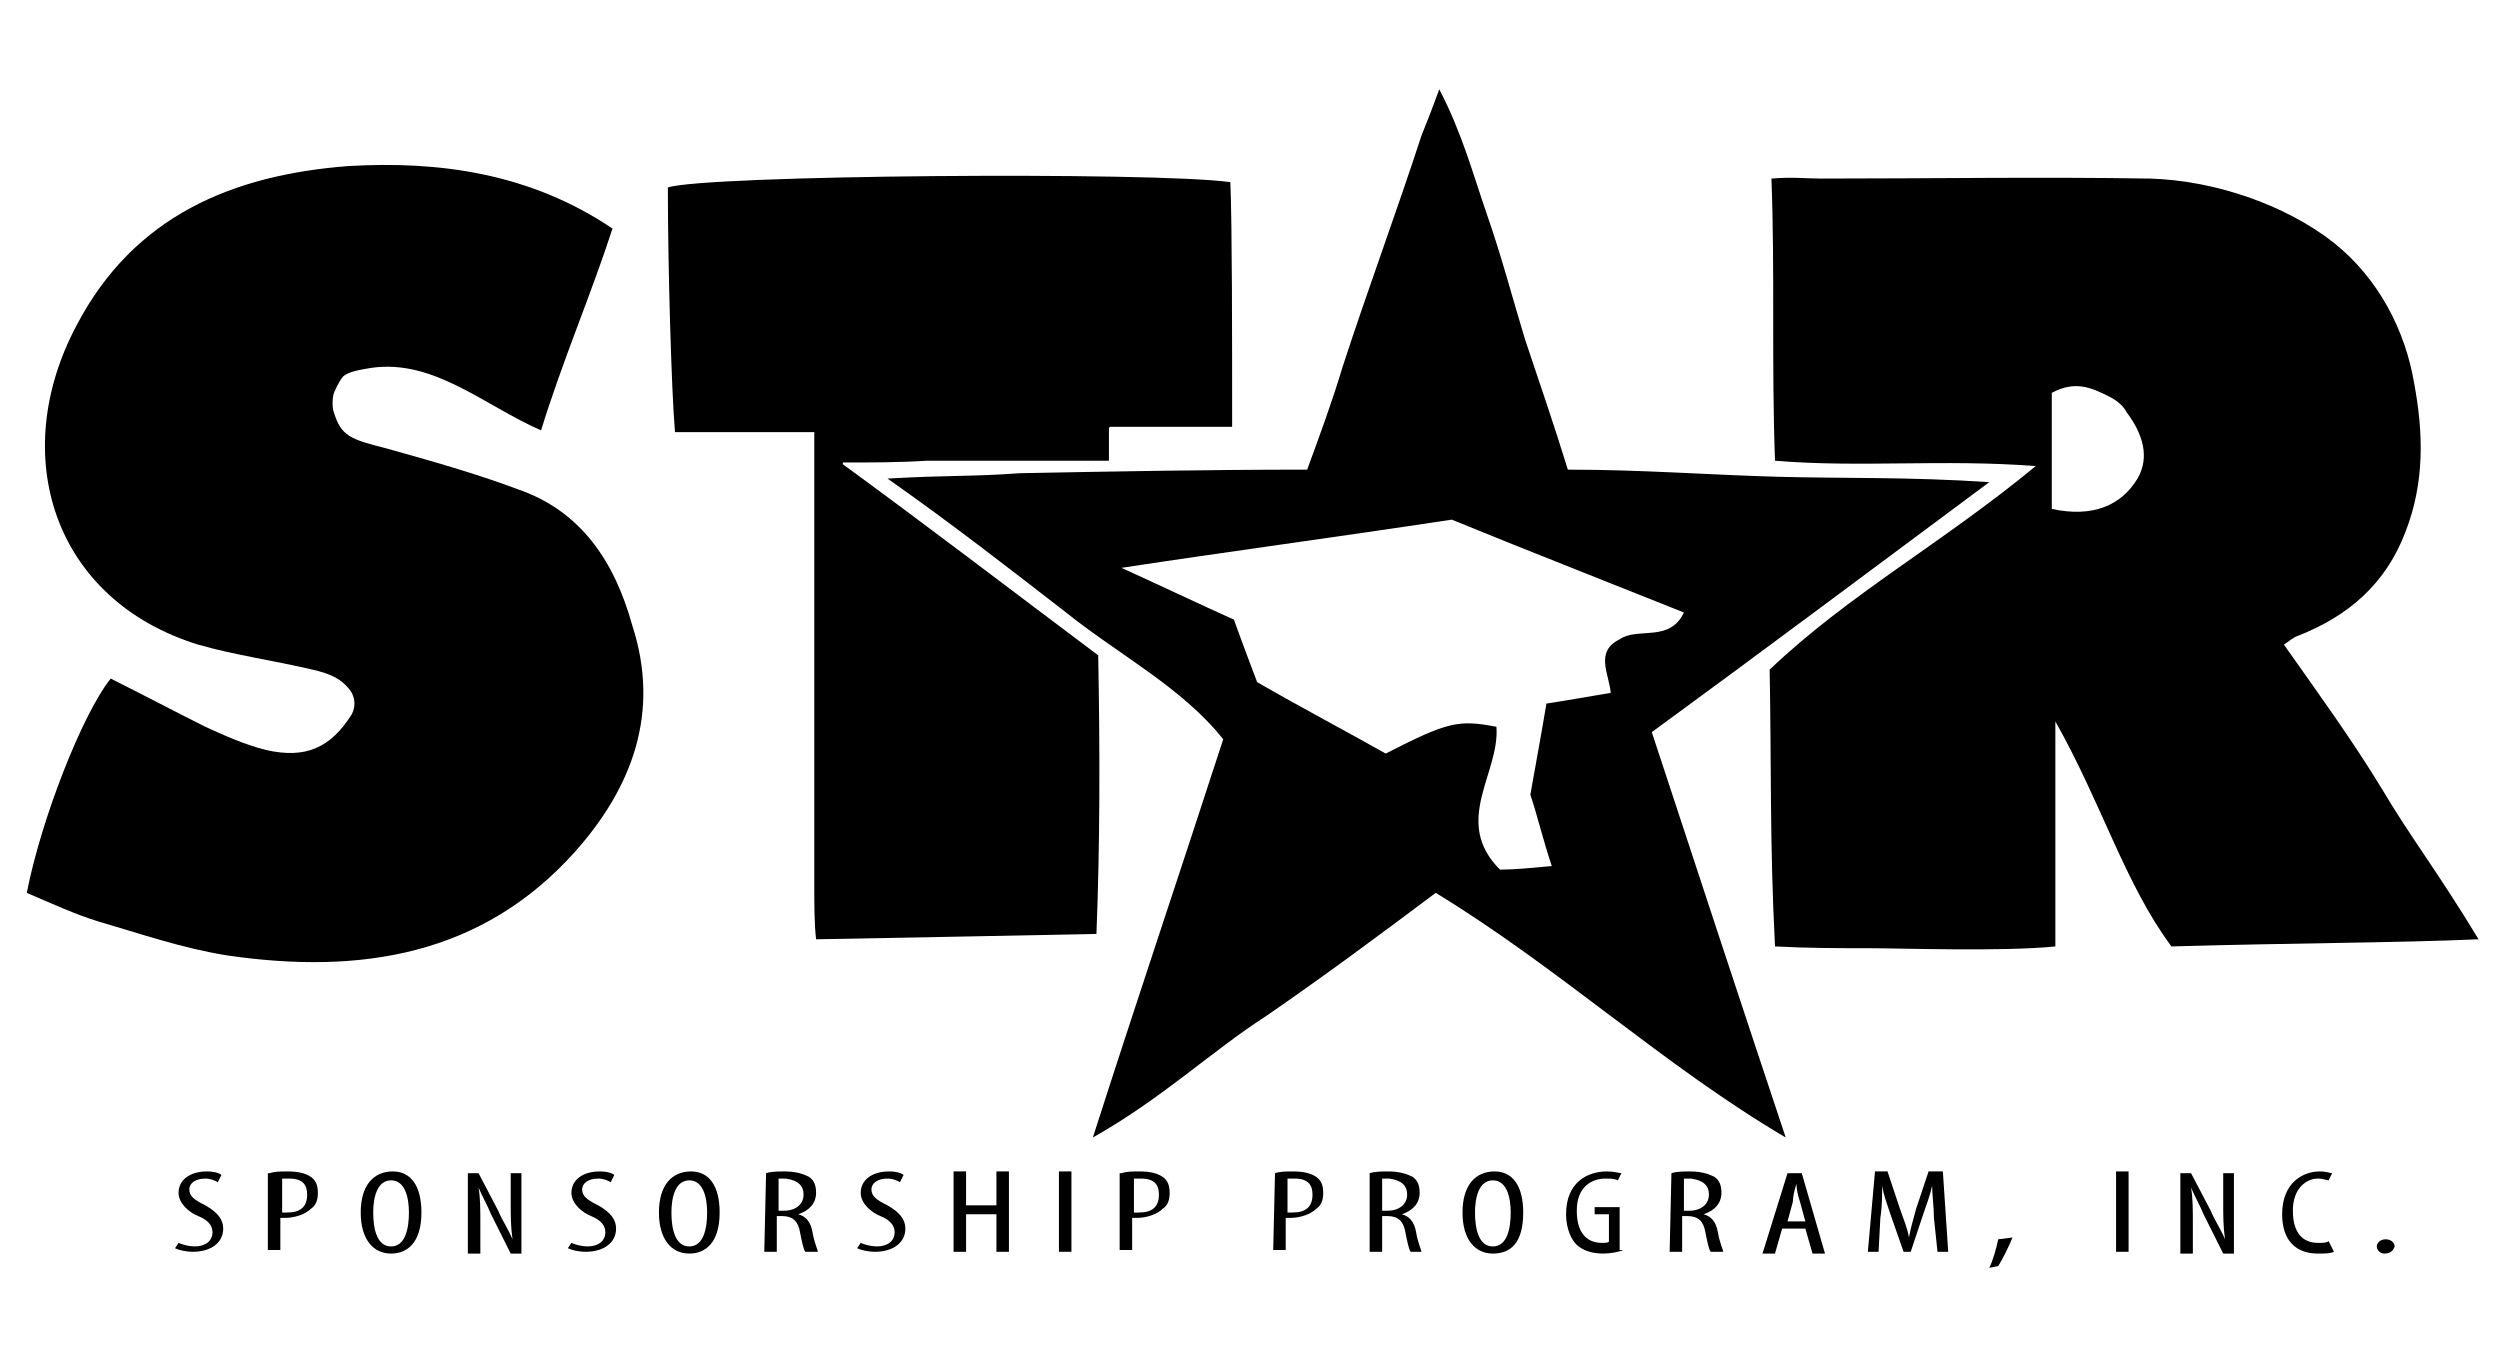 <?xml version="1.0" encoding="utf-8"?>
<!-- Generator: Adobe Illustrator 21.0.0, SVG Export Plug-In . SVG Version: 6.00 Build 0)  -->
<svg version="1.1" id="Layer_1" xmlns="http://www.w3.org/2000/svg" xmlns:xlink="http://www.w3.org/1999/xlink" x="0px" y="0px"
	 viewBox="0 0 140 76" style="enable-background:new 0 0 140 76;" xml:space="preserve">
<g>
	<g>
		<path d="M133.4,44.2c-1.7-2.8-3.6-5.4-5.5-8.1c0.3-0.2,0.5-0.4,0.8-0.5c2.8-1.1,4.9-2.9,6-5.8c1.1-2.8,1-5.6,0.5-8.3
			c-0.5-3-2-5.9-4.5-7.9c-2.8-2.2-6.8-3.5-10.3-3.6c-6.1-0.1-12.3,0-18.4,0c-0.9,0-1.6-0.1-2.8,0c0.2,5.2,0,10.4,0.2,15.8
			c4.8,0.4,9.4-0.1,14.6,0.3c-5.2,4.3-10.5,7.2-14.9,11.4c0.1,5.2,0,9.7,0.3,15.5c1.9,0.1,3.6,0.1,5.3,0.1c1.7,0,7.5,0.2,10.4-0.1
			V40.4c2.6,4.6,3.9,9.1,6.5,12.6c7.1-0.2,12.7-0.2,17.2-0.4C136.5,48.8,135,46.9,133.4,44.2z M119.7,26.8c-0.9,1.5-2.5,2.2-4.8,1.7
			V22c1.3-0.7,2.2-0.3,3.2,0.2c0.4,0.2,0.8,0.5,1,0.9C120,24.3,120.4,25.6,119.7,26.8z"/>
		<path d="M29,27.4c-2.4-0.9-4.9-1.6-7.4-2.3c-2-0.5-2.5-0.7-2.9-2c-0.1-0.2-0.1-0.8,0-1.1c0.1-0.2,0.2-0.5,0.5-0.9
			c0.3-0.3,1-0.4,1.6-0.5c3.5-0.5,6.3,2.1,9.5,3.5c1.2-3.9,2.8-7.6,4-11.3C29.7,9.7,24.6,9,19.5,9.3c-6.5,0.5-12,2.8-15.2,8.9
			C0.4,25.5,3,33.6,11.1,36.1c2.1,0.6,4.3,0.9,6.4,1.4c0.9,0.2,1.7,0.5,2.2,1.3c0.2,0.4,0.2,0.8,0,1.2c-1.2,1.9-2.6,2.5-4.8,2
			c-1.2-0.3-2.3-0.8-3.4-1.3C9.7,39.8,8,38.9,6.2,38c-1.6,2-3.9,7.9-4.7,12c1.4,0.6,2.7,1.2,4,1.6c2.4,0.7,4.7,1.5,7.2,1.9
			c7.5,1.1,14.3,0,19.5-5.8c3.2-3.6,4.8-7.8,3.2-12.7C34.4,31.4,32.5,28.6,29,27.4z"/>
		<path d="M111.4,27c-4.5-0.3-8.1-0.2-11.8-0.3c-3.8-0.1-7.6-0.4-11.8-0.4c-0.8-2.6-1.6-4.9-2.4-7.3c-0.7-2.3-1.3-4.6-2.1-6.9
			c-0.8-2.3-1.4-4.6-2.7-7.1c-0.4,1.1-0.6,1.6-1,2.6c-1.4,4.3-3,8.6-4.4,12.9c-0.6,2-1.3,3.9-2,5.8c-5.6,0-10.8,0.1-16.1,0.2
			c-2.7,0.2-3.9,0.1-7.4,0.3c3.7,2.6,6.9,5.1,10,7.5c3,2.4,6.5,4.2,8.8,7.1c-2.4,7.4-4.8,14.5-7.3,22.3c3.9-2.2,6.6-4.8,9.7-6.8
			c3.2-2.2,6.3-4.5,9.5-6.9c6.9,4.2,12.8,9.7,19.6,13.7c-2.5-7.5-5-15.1-7.5-22.7C98.8,36.4,104.8,31.9,111.4,27z M90.2,38.8
			c-1.2,0.2-2.3,0.4-3.6,0.6c-0.3,1.8-0.6,3.4-0.9,5.1c0.4,1.2,0.7,2.5,1.2,4c-1.1,0.1-2.1,0.2-2.9,0.2c-2.7-2.7,0-5.4-0.2-8
			c-2.1-0.4-2.7-0.3-6.2,1.5c-2.3-1.3-4.6-2.5-7.2-4c-0.3-0.8-0.8-2.1-1.3-3.5c-2-0.9-4.1-1.9-6.3-2.9c5.9-0.9,11.9-1.7,18.5-2.7
			c3.9,1.6,8.5,3.4,13,5.2c-0.8,1.7-2.6,0.8-3.6,1.5C89.3,36.5,90.1,37.7,90.2,38.8z"/>
		<path d="M61.5,36.7C56.7,33.1,52,29.5,47.2,26c0,0,0,0,0-0.1c1.6,0,3.2,0,4.7-0.1h10.2V24c0,0,0-0.1,0.1-0.1H69
			c0-5.1,0-11.2-0.1-13.7c-4.3-0.6-29.5-0.4-31.5,0.3c0,4.4,0.2,11.4,0.4,13.7h7.8c0,1.3,0,2.3,0,3.3c0,7.4,0,14.7,0,22.1
			c0,1.1,0,2.1,0.1,3c5.3-0.1,11-0.2,15.7-0.3C61.6,47.3,61.6,42.1,61.5,36.7z"/>
	</g>
	<g>
		<path d="M10,69.6c0.2,0.1,0.6,0.2,0.9,0.2c0.6,0,1-0.3,1-0.8c0-0.4-0.3-0.7-0.8-0.9c-0.5-0.2-1.1-0.7-1.1-1.3
			c0-0.7,0.6-1.2,1.6-1.2c0.4,0,0.7,0.1,0.8,0.2l-0.2,0.4C12,66.1,11.8,66,11.5,66c-0.6,0-0.9,0.3-0.9,0.6c0,0.4,0.3,0.6,0.9,0.9
			c0.7,0.4,1,0.8,1,1.3c0,0.8-0.7,1.3-1.7,1.3c-0.4,0-0.8-0.1-1-0.2L10,69.6z"/>
		<path d="M15.1,65.7c0.3-0.1,0.6-0.1,1-0.1c0.6,0,1,0.1,1.3,0.3c0.3,0.2,0.4,0.5,0.4,0.9s-0.1,0.7-0.4,0.9
			c-0.3,0.3-0.9,0.5-1.4,0.5c-0.1,0-0.2,0-0.3,0V70H15v-4.3H15.1z M15.8,67.9c0.1,0,0.2,0,0.3,0c0.7,0,1.1-0.3,1.1-1
			c0-0.5-0.2-0.9-1-0.9c-0.2,0-0.3,0-0.4,0C15.8,66,15.8,67.9,15.8,67.9z"/>
		<path d="M21.9,70.2c-1,0-1.7-0.8-1.7-2.3s0.7-2.3,1.8-2.3c1,0,1.6,0.8,1.6,2.3C23.6,69.6,22.8,70.2,21.9,70.2L21.9,70.2z
			 M21.9,69.8c0.8,0,1-1,1-1.9c0-0.8-0.2-1.8-1-1.8s-1,1-1,1.8C20.9,68.8,21.1,69.8,21.9,69.8L21.9,69.8z"/>
		<path d="M26.2,70.2v-4.5h0.6l1.1,2.1c0.2,0.5,0.6,1.1,0.8,1.6l0,0c-0.1-0.7-0.1-1.3-0.1-2.1v-1.6h0.6v4.5h-0.6L27.5,68
			c-0.2-0.5-0.5-1-0.7-1.5l0,0c0.1,0.6,0.1,1.2,0.1,2.1v1.6H26.2z"/>
		<path d="M32,69.6c0.2,0.1,0.6,0.2,0.9,0.2c0.6,0,1-0.3,1-0.8c0-0.4-0.3-0.7-0.8-0.9c-0.5-0.2-1.1-0.7-1.1-1.3
			c0-0.7,0.6-1.2,1.6-1.2c0.4,0,0.7,0.1,0.8,0.2l-0.2,0.4C34,66.1,33.8,66,33.5,66c-0.6,0-0.9,0.3-0.9,0.6c0,0.4,0.3,0.6,0.9,0.9
			c0.7,0.4,1,0.8,1,1.3c0,0.8-0.7,1.3-1.7,1.3c-0.4,0-0.8-0.1-1-0.2L32,69.6z"/>
		<path d="M38.6,70.2c-1,0-1.7-0.8-1.7-2.3s0.7-2.3,1.8-2.3c1,0,1.6,0.8,1.6,2.3C40.3,69.6,39.5,70.2,38.6,70.2L38.6,70.2z
			 M38.6,69.8c0.8,0,1-1,1-1.9c0-0.8-0.2-1.8-1-1.8s-1,1-1,1.8C37.6,68.8,37.8,69.8,38.6,69.8L38.6,69.8z"/>
		<path d="M42.9,65.7c0.3-0.1,0.7-0.1,1-0.1c0.6,0,1,0.1,1.4,0.3c0.3,0.2,0.4,0.5,0.4,0.9c0,0.6-0.4,1-1,1.2l0,0
			c0.4,0.1,0.7,0.4,0.8,1s0.3,1,0.3,1.1h-0.7C45,70,44.9,69.5,44.8,69c-0.1-0.6-0.4-0.9-1-0.9h-0.3v2h-0.7L42.9,65.7L42.9,65.7z
			 M43.6,67.8h0.3c0.7,0,1.1-0.4,1.1-0.9s-0.3-0.8-1-0.9c-0.1,0-0.3,0-0.4,0C43.6,66,43.6,67.8,43.6,67.8z"/>
		<path d="M48.2,69.6c0.2,0.1,0.6,0.2,0.9,0.2c0.6,0,1-0.3,1-0.8c0-0.4-0.3-0.7-0.8-0.9c-0.5-0.2-1.1-0.7-1.1-1.3
			c0-0.7,0.6-1.2,1.6-1.2c0.4,0,0.7,0.1,0.8,0.2l-0.2,0.4C50.2,66.1,50,66,49.7,66c-0.6,0-0.9,0.3-0.9,0.6c0,0.4,0.3,0.6,0.9,0.9
			c0.7,0.4,1,0.8,1,1.3c0,0.8-0.7,1.3-1.7,1.3c-0.4,0-0.8-0.1-1-0.2L48.2,69.6z"/>
		<path d="M54.1,65.6v1.9h1.7v-1.9h0.7v4.5h-0.7V68h-1.7v2.1h-0.7v-4.5H54.1z"/>
		<path d="M60,65.6v4.5h-0.7v-4.5H60z"/>
		<path d="M62.8,65.7c0.3-0.1,0.6-0.1,1-0.1c0.6,0,1,0.1,1.3,0.3c0.3,0.2,0.4,0.5,0.4,0.9s-0.1,0.7-0.4,0.9
			c-0.3,0.3-0.9,0.5-1.4,0.5c-0.1,0-0.2,0-0.3,0V70h-0.7v-4.3H62.8z M63.5,67.9c0.1,0,0.2,0,0.3,0c0.7,0,1.1-0.3,1.1-1
			c0-0.5-0.2-0.9-1-0.9c-0.2,0-0.3,0-0.4,0V67.9z"/>
		<path d="M71.4,65.7c0.3-0.1,0.6-0.1,1-0.1c0.6,0,1,0.1,1.3,0.3c0.3,0.2,0.4,0.5,0.4,0.9s-0.1,0.7-0.4,0.9
			c-0.3,0.3-0.9,0.5-1.4,0.5c-0.1,0-0.2,0-0.3,0V70h-0.7L71.4,65.7L71.4,65.7z M72.1,67.9c0.1,0,0.2,0,0.3,0c0.7,0,1.1-0.3,1.1-1
			c0-0.5-0.2-0.9-1-0.9c-0.2,0-0.3,0-0.4,0V67.9z"/>
		<path d="M76.7,65.7c0.3-0.1,0.7-0.1,1-0.1c0.6,0,1,0.1,1.4,0.3c0.3,0.2,0.4,0.5,0.4,0.9c0,0.6-0.4,1-1,1.2l0,0
			c0.4,0.1,0.7,0.4,0.8,1c0.1,0.6,0.3,1,0.3,1.1H79c-0.1-0.1-0.2-0.6-0.3-1.1c-0.1-0.6-0.4-0.9-1-0.9h-0.3v2h-0.7V65.7z M77.4,67.8
			h0.3c0.7,0,1.1-0.4,1.1-0.9s-0.3-0.8-1-0.9c-0.1,0-0.3,0-0.4,0V67.8z"/>
		<path d="M83.6,70.2c-1,0-1.7-0.8-1.7-2.3s0.7-2.3,1.8-2.3c1,0,1.6,0.8,1.6,2.3C85.3,69.6,84.6,70.2,83.6,70.2L83.6,70.2z
			 M83.6,69.8c0.8,0,1-1,1-1.9c0-0.8-0.2-1.8-1-1.8s-1,1-1,1.8C82.6,68.8,82.8,69.8,83.6,69.8L83.6,69.8z"/>
		<path d="M90.9,70c-0.2,0.1-0.7,0.2-1.1,0.2c-0.5,0-1-0.1-1.4-0.4s-0.7-1-0.7-1.8c0-1.8,1.2-2.4,2.3-2.4c0.4,0,0.7,0.1,0.8,0.1
			l-0.2,0.4C90.4,66,90.2,66,89.9,66c-0.7,0-1.6,0.4-1.6,1.8s0.7,1.8,1.4,1.8c0.2,0,0.4,0,0.4-0.1V68h-0.8v-0.4h1.4V70H90.9z"/>
		<path d="M93.6,65.7c0.3-0.1,0.7-0.1,1-0.1c0.6,0,1,0.1,1.4,0.3c0.3,0.2,0.4,0.5,0.4,0.9c0,0.6-0.4,1-1,1.2l0,0
			c0.4,0.1,0.7,0.4,0.8,1c0.1,0.6,0.3,1,0.3,1.1h-0.7c-0.1-0.1-0.2-0.6-0.3-1.1c-0.1-0.6-0.4-0.9-1-0.9h-0.3v2h-0.7L93.6,65.7
			L93.6,65.7z M94.3,67.8h0.3c0.7,0,1.1-0.4,1.1-0.9s-0.3-0.8-1-0.9c-0.1,0-0.3,0-0.4,0V67.8z"/>
		<path d="M99.8,68.8l-0.4,1.4h-0.7l1.4-4.5h0.8l1.3,4.5h-0.7l-0.4-1.4H99.8z M101.1,68.4l-0.3-1.1c-0.1-0.3-0.2-0.7-0.2-1l0,0
			c-0.1,0.3-0.2,0.7-0.2,1l-0.3,1.1H101.1z"/>
		<path d="M108.3,68.2c0-0.6-0.1-1.3-0.1-1.8l0,0c-0.1,0.5-0.3,1-0.5,1.6l-0.7,2.1h-0.4l-0.7-2c-0.2-0.6-0.4-1.1-0.5-1.7l0,0
			c0,0.5,0,1.2-0.1,1.8l-0.1,1.9h-0.6l0.4-4.5h0.7l0.7,2.1c0.2,0.6,0.4,1,0.5,1.6l0,0c0.1-0.5,0.2-0.9,0.4-1.6l0.7-2.1h0.8l0.3,4.5
			h-0.6L108.3,68.2z"/>
		<path d="M111.4,71c0.2-0.4,0.4-1.1,0.5-1.6l0.8-0.1c-0.2,0.5-0.6,1.3-0.8,1.6L111.4,71z"/>
		<path d="M119.2,65.6v4.5h-0.7v-4.5H119.2z"/>
		<path d="M122.1,70.2v-4.5h0.6l1.1,2.1c0.2,0.5,0.6,1.1,0.8,1.6l0,0c-0.1-0.7-0.1-1.3-0.1-2.1v-1.6h0.6v4.5h-0.6l-1.1-2.2
			c-0.2-0.5-0.5-1-0.7-1.5l0,0c0.1,0.6,0.1,1.2,0.1,2.1v1.6H122.1z"/>
		<path d="M130.7,70.1c-0.2,0.1-0.5,0.1-0.9,0.1c-1.2,0-2-0.7-2-2.2c0-1.8,1.2-2.4,2.1-2.4c0.4,0,0.6,0.1,0.7,0.1l-0.2,0.4
			c-0.1,0-0.3-0.1-0.6-0.1c-0.6,0-1.4,0.5-1.4,1.8c0,1.4,0.7,1.8,1.4,1.8c0.3,0,0.5,0,0.6-0.1L130.7,70.1z"/>
		<path d="M133.5,70.2c-0.2,0-0.4-0.2-0.4-0.4c0-0.2,0.2-0.4,0.5-0.4s0.5,0.2,0.5,0.4C134,70.1,133.8,70.2,133.5,70.2L133.5,70.2z"
			/>
	</g>
</g>
</svg>
